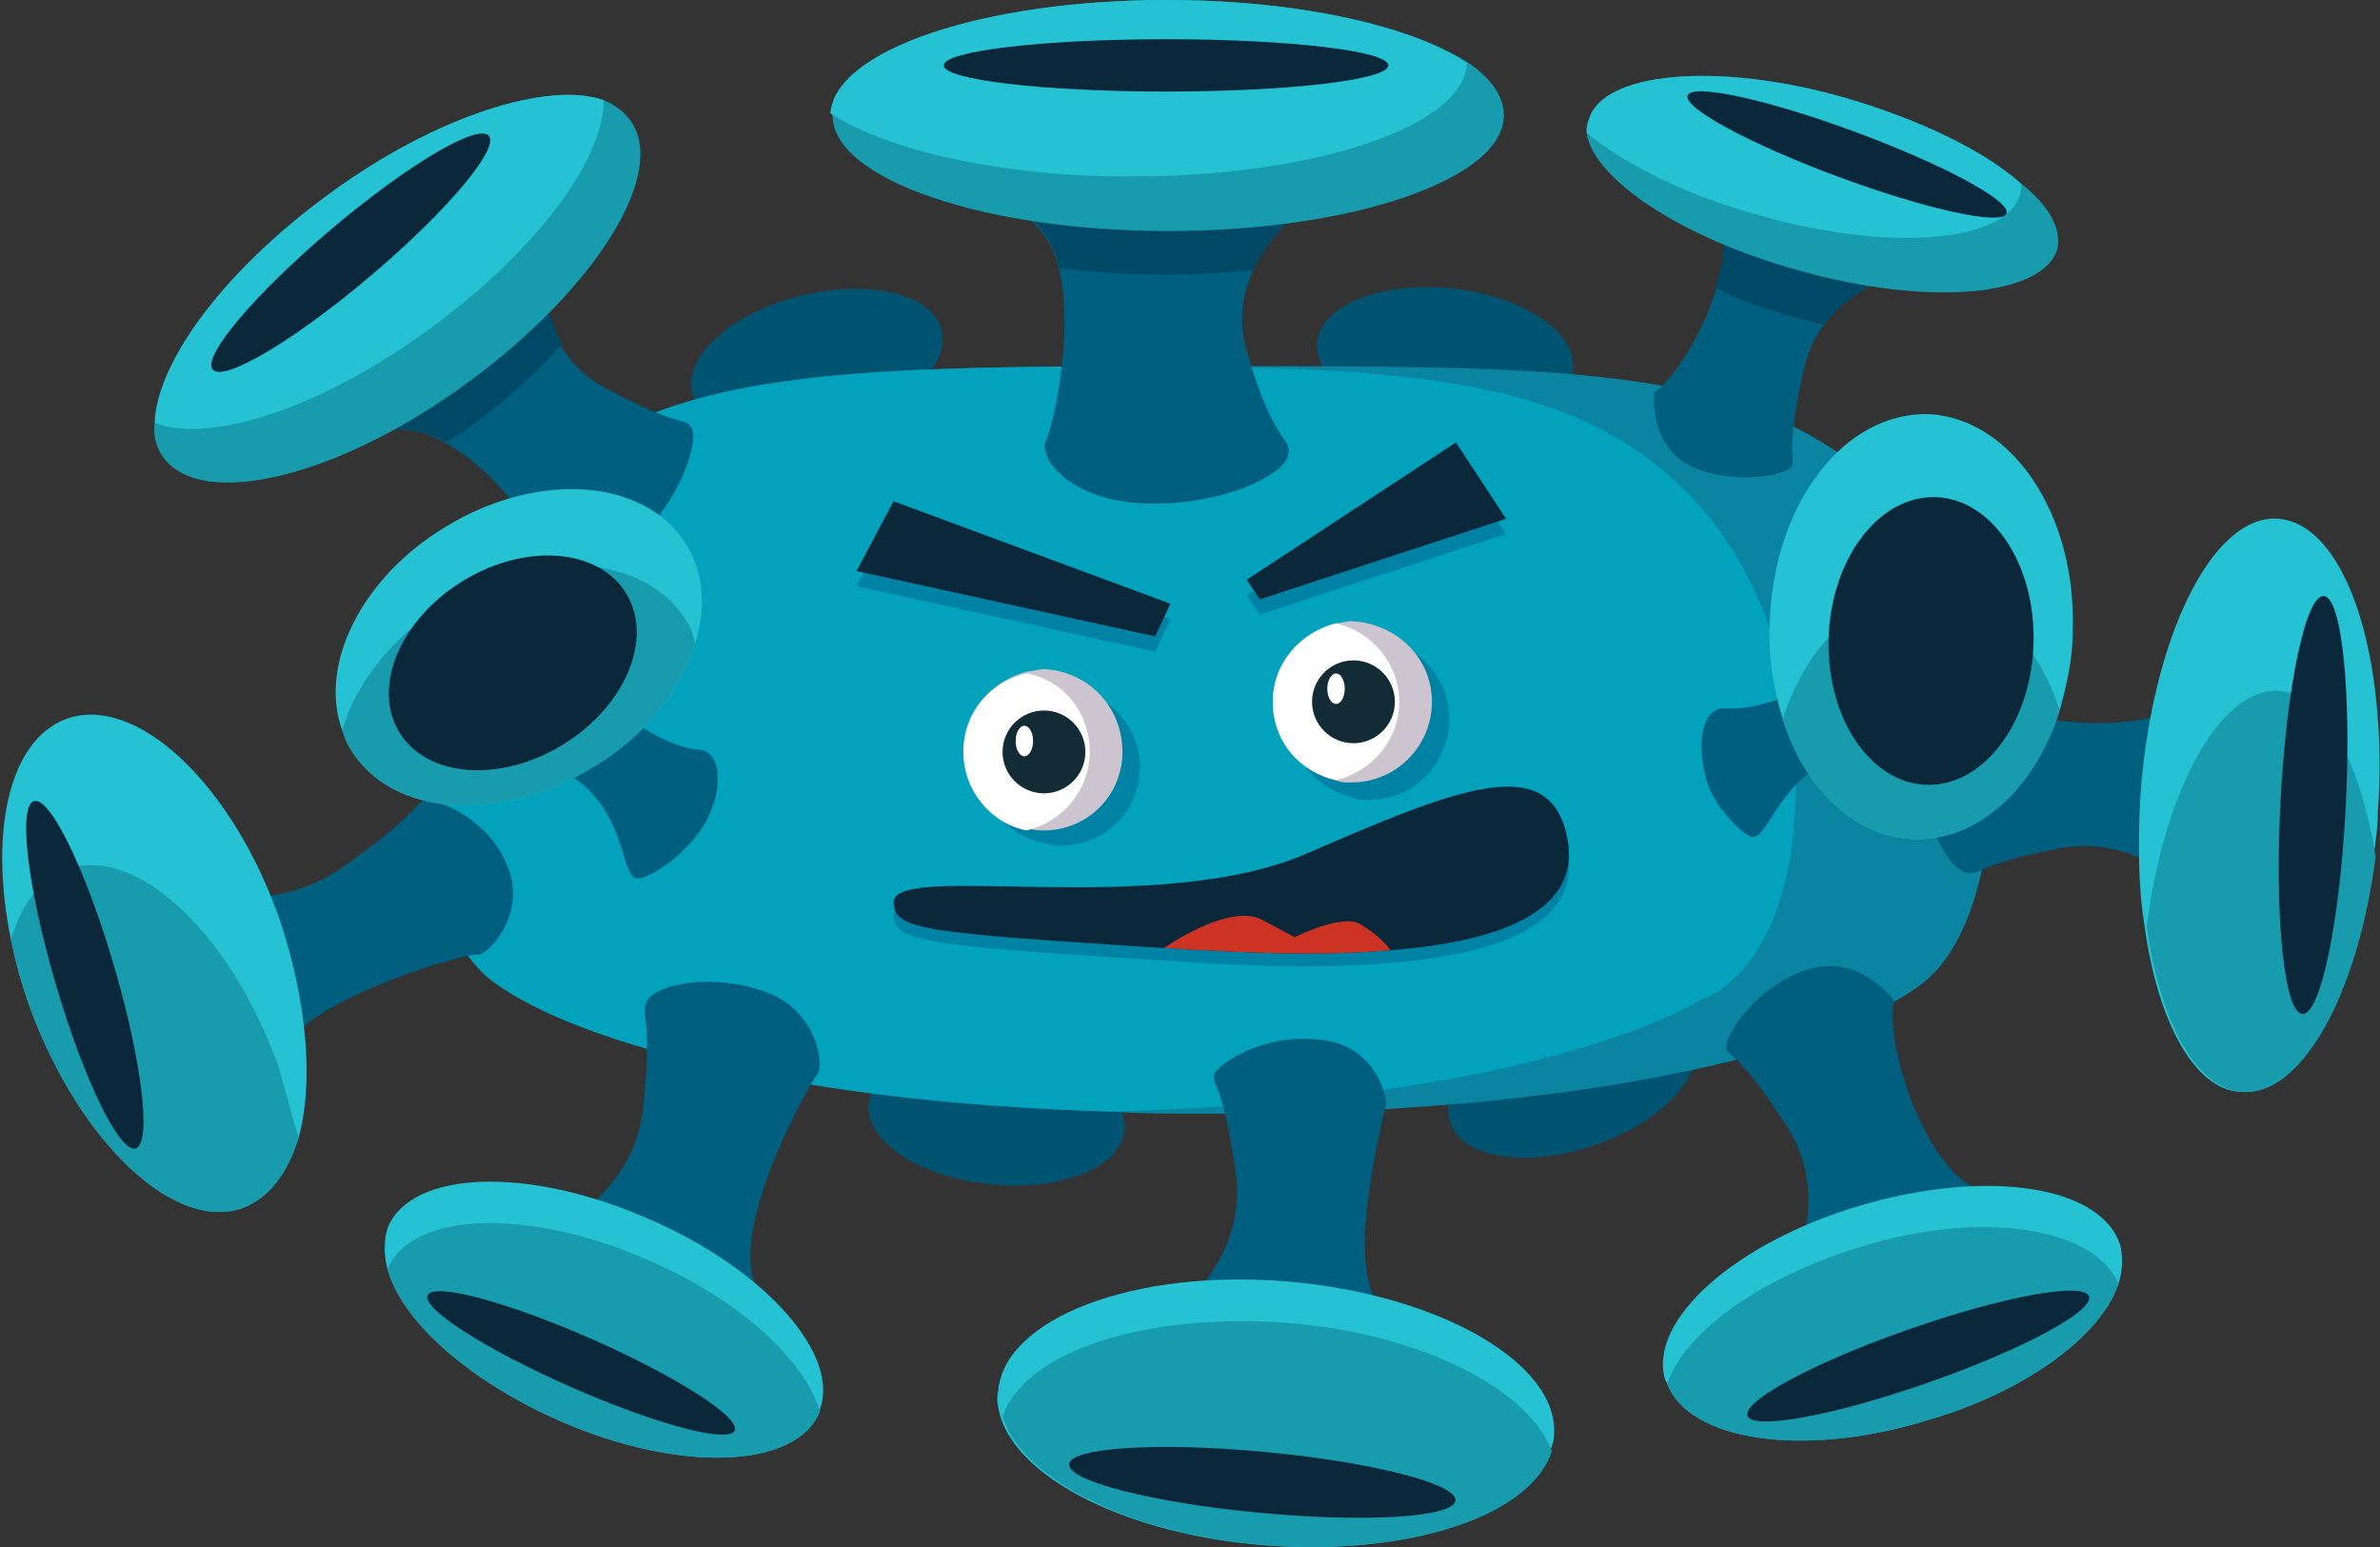 <?xml version="1.0" encoding="utf-8"?>
<!-- Generator: Adobe Illustrator 21.0.0, SVG Export Plug-In . SVG Version: 6.00 Build 0)  -->
<svg version="1.1" id="Layer_1" xmlns="http://www.w3.org/2000/svg" xmlns:xlink="http://www.w3.org/1999/xlink" x="0px" y="0px"
	 viewBox="0 0 109.2 71" style="enable-background:new 0 0 109.2 71;" xml:space="preserve">
<rect x="0" y="0" width="109.2" height="71" fill="#333333" stroke="none"/>
<style type="text/css">
	.st0{fill:#005472;}
	.st1{fill:#0A84A0;}
	.st2{fill:#02A1BC;}
	.st3{fill:#005E7F;}
	.st4{fill:#004966;}
	.st5{fill:#179BAD;}
	.st6{fill:#24C2D3;}
	.st7{fill:#0082A5;}
	.st8{fill:#0A283A;}
	.st9{fill:#CCC4CE;}
	.st10{fill:#FFFFFF;}
	.st11{fill:#132B35;}
	.st12{fill:#CC3323;}
</style>
<ellipse id="XMLID_394_" transform="matrix(0.105 -0.994 0.994 0.105 -9.979 91.404)" class="st0" cx="45.8" cy="51.2" rx="3.1" ry="5.9"/>
<ellipse id="XMLID_395_" transform="matrix(0.105 -0.994 0.994 0.105 43.137 80.508)" class="st0" cx="66.3" cy="16.3" rx="3.1" ry="5.9"/>
<ellipse id="XMLID_396_" transform="matrix(0.947 -0.322 0.322 0.947 -12.118 25.866)" class="st0" cx="72.1" cy="49.6" rx="5.9" ry="3.1"/>
<ellipse id="XMLID_397_" transform="matrix(0.97 -0.242 0.242 0.97 -2.91 9.552)" class="st0" cx="37.5" cy="16.6" rx="5.9" ry="3.1"/>
<path id="XMLID_573_" class="st1" d="M88.1,45.2c-4.3,3.2-16.2,5.9-32.1,5.9c0,0,0,0,0,0h-1.1c0,0,0,0,0,0c-1.3,0-2.6,0-3.9-0.1
	c-13.9-0.4-24.2-3-28.2-5.9c-4.5-3.2-4.6-16,1.3-22.2c5.3-5.5,12.6-6,26.3-6.1c0.4,0,0.7,0,1.1,0c1.1,0,2.2,0,3.4,0H56
	c16.6,0,25,0,30.8,6.1C92.7,29.2,92.5,42,88.1,45.2z"/>
<path id="XMLID_603_" class="st2" d="M82.4,35.4c0,0.4,0,0.8,0,1.2c0,0.5-0.1,1-0.1,1.5c-0.3,3.2-1.4,5.8-3.1,7.1
	c-0.3,0.3-0.7,0.5-1.2,0.7c-4.6,2.6-14.3,4.8-27.1,5.1c-13.9-0.4-24.2-3-28.2-5.9c-4.5-3.2-4.6-16,1.3-22.2c5.3-5.5,12.6-6,26.3-6.1
	c0.4,0,0.7,0,1.1,0c13.7,0,21.1,0.6,26.3,6.1C80.8,26.2,82.3,31,82.4,35.4z"/>
<path id="XMLID_594_" class="st3" d="M57.2,16.1c1.3,4.5,2.1,3.9,1.9,4.8c-0.2,0.9-3,2.3-6.5,2.2c-3.5-0.1-5-2.1-4.6-2.9
	c0.3-0.6,1.3-4.9,0.6-7.8c-0.2-0.9-0.6-1.6-1.1-2.1C45,8,61.1,8.5,61.1,8.5s-2.5,1.5-3.6,3.9C57,13.5,56.8,14.7,57.2,16.1z"/>
<path id="XMLID_591_" class="st3" d="M29.3,24.7c-2.1,2-4.5,0.9-4.5,0.9c-0.2-1.5-2.2-4.1-4.4-5.3c-0.7-0.4-1.5-0.6-2.2-0.6
	c-2.8,0,6.8-9,6.8-9s-0.6,2.9,0.7,5.1c0.4,0.7,1,1.4,1.9,1.9c3.6,2,3.8,1.4,4.1,1.9C32.1,20,31.4,22.7,29.3,24.7z"/>
<path id="XMLID_593_" class="st3" d="M87.5,12.4c0,0-2.4,0.6-3.8,2.5c-0.5,0.6-0.8,1.4-1,2.3c-0.8,3.8-0.3,3.8-0.5,4.2
	c-0.2,0.4-2.6,0.9-4.6,0c-2-1-1.7-3.4-1.7-3.4c0.9-0.6,2.2-2.7,2.8-4.6c0.4-1.1,0.5-2.3,0.3-3.1C78.3,7.7,87.5,12.4,87.5,12.4z"/>
<path id="XMLID_381_" class="st3" d="M91.2,32.1c1.6,1.1,7,1.7,9.2,0.1c2.2-1.6,1.1,9.8,1.1,9.8s-2.7-3.8-6.9-3.1
	c-4.2,0.8-3.8,1.4-4.5,1.1c-0.7-0.3-2-2.3-1.8-4.7C88.6,32.7,91.2,32.1,91.2,32.1z"/>
<path id="XMLID_382_" class="st3" d="M86.9,45.9c-0.4,1.9,1.2,7.1,3.5,8.5c2.3,1.4-8.6,4.8-8.6,4.8s2.5-3.9,0.2-7.5
	c-2.3-3.6-2.8-3.2-2.8-3.7c0-0.5,1.3-2.7,3.7-3.5C85.3,43.7,86.9,45.9,86.9,45.9z"/>
<path id="XMLID_383_" class="st3" d="M63.6,50.6c0,0.3-1.9,7-0.4,9.2c1.5,2.2-9.8,0.8-9.8,0.8s3.9-2.5,3.3-6.8c-0.6-4.2-1.1-4-1-4.5
	c0.2-0.5,2.3-1.9,4.8-1.6C63.1,47.9,63.6,50.3,63.6,50.6z"/>
<path id="XMLID_384_" class="st3" d="M37.5,49.3c-0.3,0.3-3.9,6.7-2.9,9.5c1,2.7-10.4-1.8-10.4-1.8s4.8-1.6,5.3-6.1
	c0.5-4.6-0.2-4.2,0.2-5c0.4-0.7,2.9-1.3,5.4-0.4C37.6,46.4,37.8,49,37.5,49.3z"/>
<path id="XMLID_385_" class="st3" d="M21.9,43.8c-0.4-0.1-7.5,1.9-8.9,4.3c-1.4,2.4-5.2-7.6-5.2-7.6s4.2,1.9,7.9-0.7
	s3.4-3.1,3.9-3.1s2.9,0.9,3.7,3.1C24.2,42,22.3,43.9,21.9,43.8z"/>
<path id="XMLID_592_" class="st4" d="M61.1,8.5c0,0-2.5,1.5-3.6,3.9c-1.3,0.1-2.6,0.2-3.9,0.2c-1.8,0-3.4-0.1-5-0.3
	c-0.2-0.9-0.6-1.6-1.1-2.1C45,8,61.1,8.5,61.1,8.5z"/>
<path id="XMLID_588_" class="st4" d="M87.5,12.4c0,0-2.4,0.6-3.8,2.5c-0.4-0.1-0.8-0.2-1.2-0.3c-1.4-0.4-2.7-0.8-3.8-1.4
	c0.4-1.1,0.5-2.3,0.3-3.1C78.3,7.7,87.5,12.4,87.5,12.4z"/>
<path id="XMLID_400_" class="st4" d="M25.8,15.8c-1.2,1.3-2.7,2.7-4.4,3.9c-0.3,0.2-0.6,0.4-0.9,0.6c-0.7-0.4-1.5-0.6-2.2-0.6
	c-2.8,0,6.8-9,6.8-9S24.5,13.5,25.8,15.8z"/>
<path id="XMLID_375_" class="st3" d="M86.2,29.5c-1,1.1-5,3.2-7,3c-1.2-0.1-1.4,1.9-0.8,3.6c0.5,1.2,1.7,2.3,2,2.3
	c0.8,0.1,1.2-3,4.6-3.9c3.4-0.9,3.7-0.8,3.7-0.8s1-1.9,0.3-3.3C88.4,29,86.2,29.5,86.2,29.5z"/>
<path id="XMLID_378_" class="st3" d="M25.9,30c0.7,1.4,4.1,4.3,6.2,4.4c1.1,0.1,1.1,2.1,0.1,3.6c-0.9,1.4-2.6,2.4-3,2.3
	c-0.8-0.2-0.4-3.4-3.5-5c-3.1-1.6-3.4-1.5-3.4-1.5s-0.5-2.2,0.6-3.5C23.9,29.1,25.9,30,25.9,30z"/>
<path id="XMLID_605_" class="st5" d="M69,5.3c0,2.9-6.9,5.3-15.4,5.3c-8.5,0-15.4-2.4-15.4-5.3c0,0,0-0.1,0-0.1
	c0.2-2.9,7-5.2,15.4-5.2c6,0,11.2,1.2,13.8,2.9C68.4,3.6,69,4.4,69,5.3z"/>
<path id="XMLID_596_" class="st5" d="M94.4,11.4c-0.6,2.2-5.9,2.7-11.9,1c-5.4-1.5-9.4-4.2-9.7-6.3v0c0-0.2,0-0.4,0.1-0.6
	c0.6-2.2,5.9-2.7,11.8-1c3.4,1,6.3,2.4,8,3.9c0,0,0,0,0,0C94,9.4,94.6,10.5,94.4,11.4z"/>
<path id="XMLID_606_" class="st5" d="M21.4,17.6C15.5,21.9,9.3,23.4,7.5,21c-0.3-0.4-0.5-1-0.4-1.6c0.1-2.8,3.2-7,8-10.5
	C20,5.3,25.2,3.7,27.7,4.6c0.5,0.2,0.9,0.5,1.2,0.9C30.7,7.9,27.3,13.3,21.4,17.6z"/>
<path id="XMLID_398_" class="st6" d="M67.3,2.9c-0.1,2.9-7,5.2-15.4,5.2c-6,0-11.2-1.2-13.8-2.9c0.2-2.9,7-5.2,15.4-5.2
	C59.6,0,64.8,1.2,67.3,2.9z"/>
<path id="XMLID_392_" class="st6" d="M92.7,8.9c-0.6,2.2-5.9,2.7-11.9,1c-3.4-0.9-6.3-2.4-8-3.8v0c0-0.2,0-0.4,0.1-0.6
	c0.6-2.2,5.9-2.7,11.8-1c3.4,1,6.3,2.4,8,3.9c0,0,0,0,0,0C92.8,8.5,92.7,8.8,92.7,8.9z"/>
<path id="XMLID_604_" class="st6" d="M27.7,4.6c0,2.8-3.2,7-8,10.5c-4.9,3.6-10.1,5.3-12.6,4.3c0.1-2.8,3.2-7,8-10.5
	C20,5.3,25.2,3.7,27.7,4.6z"/>
<path id="XMLID_608_" class="st6" d="M109.1,37.3c0,0.7-0.1,1.3-0.2,2c-0.8,6.3-3.4,11-6.1,10.8c-2.1-0.1-3.8-3.2-4.4-7.6
	c-0.3-1.8-0.3-3.8-0.2-5.9c0.5-7.3,3.3-13,6.3-12.8C107.6,24,109.6,30,109.1,37.3z"/>
<path id="XMLID_393_" class="st5" d="M109,39.3c-0.8,6.3-3.4,11-6.1,10.8c-2.1-0.1-3.8-3.2-4.4-7.6c0.8-6.3,3.4-11,6.1-10.8
	C106.7,31.9,108.3,35,109,39.3z"/>
<path id="XMLID_598_" class="st6" d="M97.2,58.9C97.2,58.9,97.2,58.9,97.2,58.9c-0.8,2.4-4.3,5-8.9,6.3c-5.6,1.7-10.8,0.9-11.8-1.7
	c0-0.1-0.1-0.1-0.1-0.2c-0.8-2.7,3.2-6.3,9-8s11.1-0.9,11.9,1.9C97.4,57.7,97.4,58.3,97.2,58.9z"/>
<path id="XMLID_600_" class="st6" d="M71.3,65.9c0,0.2-0.1,0.5-0.2,0.7c-1,3-6.6,4.8-13.1,4.3c-6.2-0.5-11.2-3-12.1-5.9
	c-0.1-0.4-0.2-0.8-0.1-1.2c0.3-3.3,6.2-5.6,13.3-5C66.1,59.4,71.6,62.6,71.3,65.9z"/>
<path id="XMLID_601_" class="st6" d="M37.6,64.7c0,0.1,0,0.1,0,0.1c-1.1,2.6-6.4,2.8-11.9,0.4c-4.1-1.8-7.2-4.5-7.9-6.9
	c-0.2-0.7-0.2-1.4,0-2c1.1-2.6,6.4-2.8,11.9-0.4C35.1,58.2,38.6,62.2,37.6,64.7z"/>
<path id="XMLID_595_" class="st5" d="M97.2,58.9C97.2,58.9,97.2,58.9,97.2,58.9c-0.8,2.4-4.3,5-8.9,6.3c-5.6,1.7-10.8,0.9-11.8-1.7
	c0.8-2.4,4.3-4.9,8.9-6.3C90.9,55.5,96.1,56.3,97.2,58.9z"/>
<path id="XMLID_597_" class="st5" d="M71.2,66.6c-1,3-6.6,4.8-13.1,4.3c-6.2-0.5-11.2-3-12.1-5.9c1-3,6.6-4.8,13.1-4.3
	C65.3,61.2,70.2,63.8,71.2,66.6z"/>
<path id="XMLID_599_" class="st5" d="M37.6,64.7c0,0.1,0,0.1,0,0.1c-1.1,2.6-6.4,2.8-11.9,0.4c-4.1-1.8-7.2-4.5-7.9-6.9
	c0,0,0-0.1,0-0.1c1.1-2.6,6.4-2.8,11.9-0.4C33.9,59.6,36.9,62.4,37.6,64.7z"/>
<path id="XMLID_602_" class="st6" d="M13.7,52.2c-0.5,1.6-1.3,2.7-2.5,3.2c-3.1,1.2-7.5-2.9-9.8-9.1c-0.4-1.1-0.7-2.2-0.9-3.2
	c-1-4.9-0.1-9.1,2.5-10.1c3.2-1.2,7.6,2.9,9.8,9.1C14.1,45.9,14.4,49.7,13.7,52.2z"/>
<path id="XMLID_586_" class="st5" d="M13.7,52.2c-0.5,1.6-1.3,2.7-2.5,3.2c-3.1,1.2-7.5-2.9-9.8-9.1c-0.4-1.1-0.7-2.2-0.9-3.2
	c0.5-1.6,1.3-2.7,2.5-3.2c3.2-1.2,7.6,2.9,9.8,9.1C13.1,50.1,13.4,51.2,13.7,52.2z"/>
<path id="XMLID_123_" class="st7" d="M41,42c0-1.9,12.2,0.8,19.1-2.3c6.9-3,11-4.6,11.8-0.7c0.8,3.8-4,5.9-16.5,5.2
	C42.8,43.4,41,43.3,41,42z"/>
<path id="XMLID_1476_" class="st8" d="M63.8,43.6c-2.3,0.2-5.1,0.2-8.5,0c-0.7,0-1.3-0.1-1.9-0.1C42.6,42.8,41,42.7,41,41.4
	c0-1.9,12.2,0.8,19.1-2.3c6.9-3,11-4.6,11.8-0.7C72.5,41.2,70.1,43.1,63.8,43.6z"/>
<path id="XMLID_100_" class="st7" d="M52.3,35.2c0,2-1.6,3.6-3.6,3.6c-0.2,0-0.5,0-0.7-0.1c0,0,0,0,0,0C46.3,38.4,45,37,45,35.2
	c0-1.8,1.2-3.2,2.9-3.6c0,0,0,0,0,0c0.2,0,0.5-0.1,0.7-0.1C50.7,31.6,52.3,33.2,52.3,35.2z"/>
<path id="XMLID_99_" class="st7" d="M66.5,33c0,2-1.6,3.7-3.7,3.7c-0.3,0-0.5,0-0.7-0.1c0,0,0,0,0,0c-1.7-0.4-2.9-1.8-2.9-3.6
	c0-1.8,1.3-3.2,2.9-3.6c0,0,0,0,0,0c0.2,0,0.5-0.1,0.7-0.1C64.9,29.3,66.5,31,66.5,33z"/>
<path id="XMLID_585_" class="st9" d="M51.5,34.5c0,2-1.6,3.6-3.6,3.6c-0.2,0-0.5,0-0.7-0.1c0,0,0,0,0,0c-1.6-0.3-2.9-1.8-2.9-3.6
	c0-1.8,1.2-3.2,2.9-3.6c0,0,0,0,0,0c0.2,0,0.5-0.1,0.7-0.1C49.9,30.8,51.5,32.4,51.5,34.5z"/>
<path id="XMLID_579_" class="st9" d="M65.7,32.2c0,2-1.6,3.7-3.7,3.7c-0.3,0-0.5,0-0.7-0.1c0,0,0,0,0,0c-1.7-0.4-2.9-1.8-2.9-3.6
	c0-1.8,1.3-3.2,2.9-3.6c0,0,0,0,0,0c0.2,0,0.5-0.1,0.7-0.1C64.1,28.6,65.7,30.2,65.7,32.2z"/>
<path id="XMLID_572_" class="st10" d="M50,34.5c0,1.7-1.2,3.2-2.9,3.6c0,0,0,0,0,0c-1.6-0.3-2.9-1.8-2.9-3.6c0-1.8,1.2-3.2,2.9-3.6
	c0,0,0,0,0,0C48.8,31.2,50,32.7,50,34.5z"/>
<path id="XMLID_377_" class="st10" d="M64.2,32.2c0,1.8-1.3,3.2-2.9,3.6c0,0,0,0,0,0c-1.7-0.4-2.9-1.8-2.9-3.6
	c0-1.8,1.3-3.2,2.9-3.6c0,0,0,0,0,0C63,29,64.2,30.5,64.2,32.2z"/>
<circle id="XMLID_499_" class="st11" cx="62.1" cy="32.2" r="1.9"/>
<circle id="XMLID_510_" class="st11" cx="47.9" cy="34.5" r="1.9"/>
<polygon id="XMLID_126_" class="st7" points="57.2,27.3 57.8,28.2 69.1,24.5 66.8,21 "/>
<polygon id="XMLID_125_" class="st7" points="53.7,28.4 53,29.9 39.3,26.9 41,23.7 "/>
<polygon id="XMLID_399_" class="st8" points="57.2,26.6 57.8,27.5 69.1,23.8 66.8,20.3 "/>
<polygon id="XMLID_401_" class="st8" points="53.7,27.7 53,29.2 39.3,26.2 41,23 "/>
<ellipse id="XMLID_402_" class="st8" cx="53.5" cy="3" rx="10.2" ry="1.2"/>
<ellipse id="XMLID_404_" transform="matrix(0.347 -0.938 0.938 0.347 48.663 84.166)" class="st8" cx="84.8" cy="7.1" rx="1.1" ry="7.8"/>
<ellipse id="XMLID_405_" transform="matrix(5.073415e-02 -0.999 0.999 5.073415e-02 63.783 141.052)" class="st8" cx="106.1" cy="37" rx="9.6" ry="1.5"/>
<ellipse id="XMLID_406_" transform="matrix(0.944 -0.33 0.33 0.944 -15.586 32.543)" class="st8" cx="88" cy="62.2" rx="8.3" ry="1.3"/>
<ellipse id="XMLID_407_" transform="matrix(9.375678e-02 -0.996 0.996 9.375678e-02 -15.239 119.308)" class="st8" cx="57.9" cy="68" rx="1.4" ry="8.9"/>
<ellipse id="XMLID_408_" transform="matrix(0.403 -0.915 0.915 0.403 -41.285 61.778)" class="st8" cx="26.7" cy="62.5" rx="1.2" ry="7.7"/>
<ellipse id="XMLID_409_" transform="matrix(0.96 -0.281 0.281 0.96 -12.413 2.909)" class="st8" cx="3.9" cy="44.7" rx="1.4" ry="8.3"/>
<ellipse id="XMLID_410_" transform="matrix(0.763 -0.646 0.646 0.763 -3.685 13.144)" class="st8" cx="16.1" cy="11.6" rx="8.3" ry="1.4"/>
<path id="XMLID_607_" class="st6" d="M95.1,29c0,1.3-0.3,2.5-0.6,3.6c-1.1,3.5-3.7,6-6.7,5.9c-2.7-0.1-5-2.3-6-5.5
	c-0.4-1.3-0.7-2.9-0.6-4.5c0.2-5.4,3.4-9.6,7.3-9.5C92.3,19.2,95.3,23.6,95.1,29z"/>
<path id="XMLID_391_" class="st5" d="M94.5,32.6c-1.1,3.5-3.7,6-6.7,5.9c-2.7-0.1-5-2.3-6-5.5c1.1-3.5,3.7-6,6.7-5.9
	C91.2,27.2,93.5,29.4,94.5,32.6z"/>
<ellipse id="XMLID_411_" transform="matrix(3.267959e-02 -1 1 3.267959e-02 56.307 117.049)" class="st8" cx="88.6" cy="29.4" rx="6.6" ry="4.7"/>
<path id="XMLID_609_" class="st6" d="M31.9,29.5c-0.6,2.1-2.3,4.3-4.7,5.7c-4.2,2.6-9.2,2.3-11.1-0.8c-0.2-0.3-0.3-0.6-0.4-0.9
	c-1.1-3,0.9-7,4.7-9.3c4.2-2.6,9.2-2.3,11.1,0.8C32.3,26.3,32.4,27.9,31.9,29.5z"/>
<path id="XMLID_390_" class="st5" d="M31.9,29.5c-0.6,2.1-2.3,4.3-4.7,5.7c-4.2,2.6-9.2,2.3-11.1-0.8c-0.2-0.3-0.3-0.6-0.4-0.9
	c0.6-2.1,2.3-4.3,4.7-5.8c4.2-2.6,9.2-2.3,11.1,0.8C31.7,28.8,31.8,29.1,31.9,29.5z"/>
<ellipse id="XMLID_413_" transform="matrix(0.852 -0.524 0.524 0.852 -12.425 16.827)" class="st8" cx="23.5" cy="30.4" rx="6.1" ry="4.4"/>
<ellipse id="XMLID_690_" class="st10" cx="47" cy="34" rx="0.4" ry="0.7"/>
<ellipse id="XMLID_707_" class="st10" cx="61.3" cy="31.6" rx="0.4" ry="0.7"/>
<path id="XMLID_1011_" class="st12" d="M63.8,43.6c-2.3,0.2-5.1,0.2-8.5,0c-0.7,0-1.3-0.1-1.9-0.1c0,0,3-2.1,4.5-1.3
	c1.5,0.8,1.5,0.8,1.5,0.8s2.2-1.1,3-0.6C63.1,42.8,63.6,43.3,63.8,43.6z"/>
</svg>
